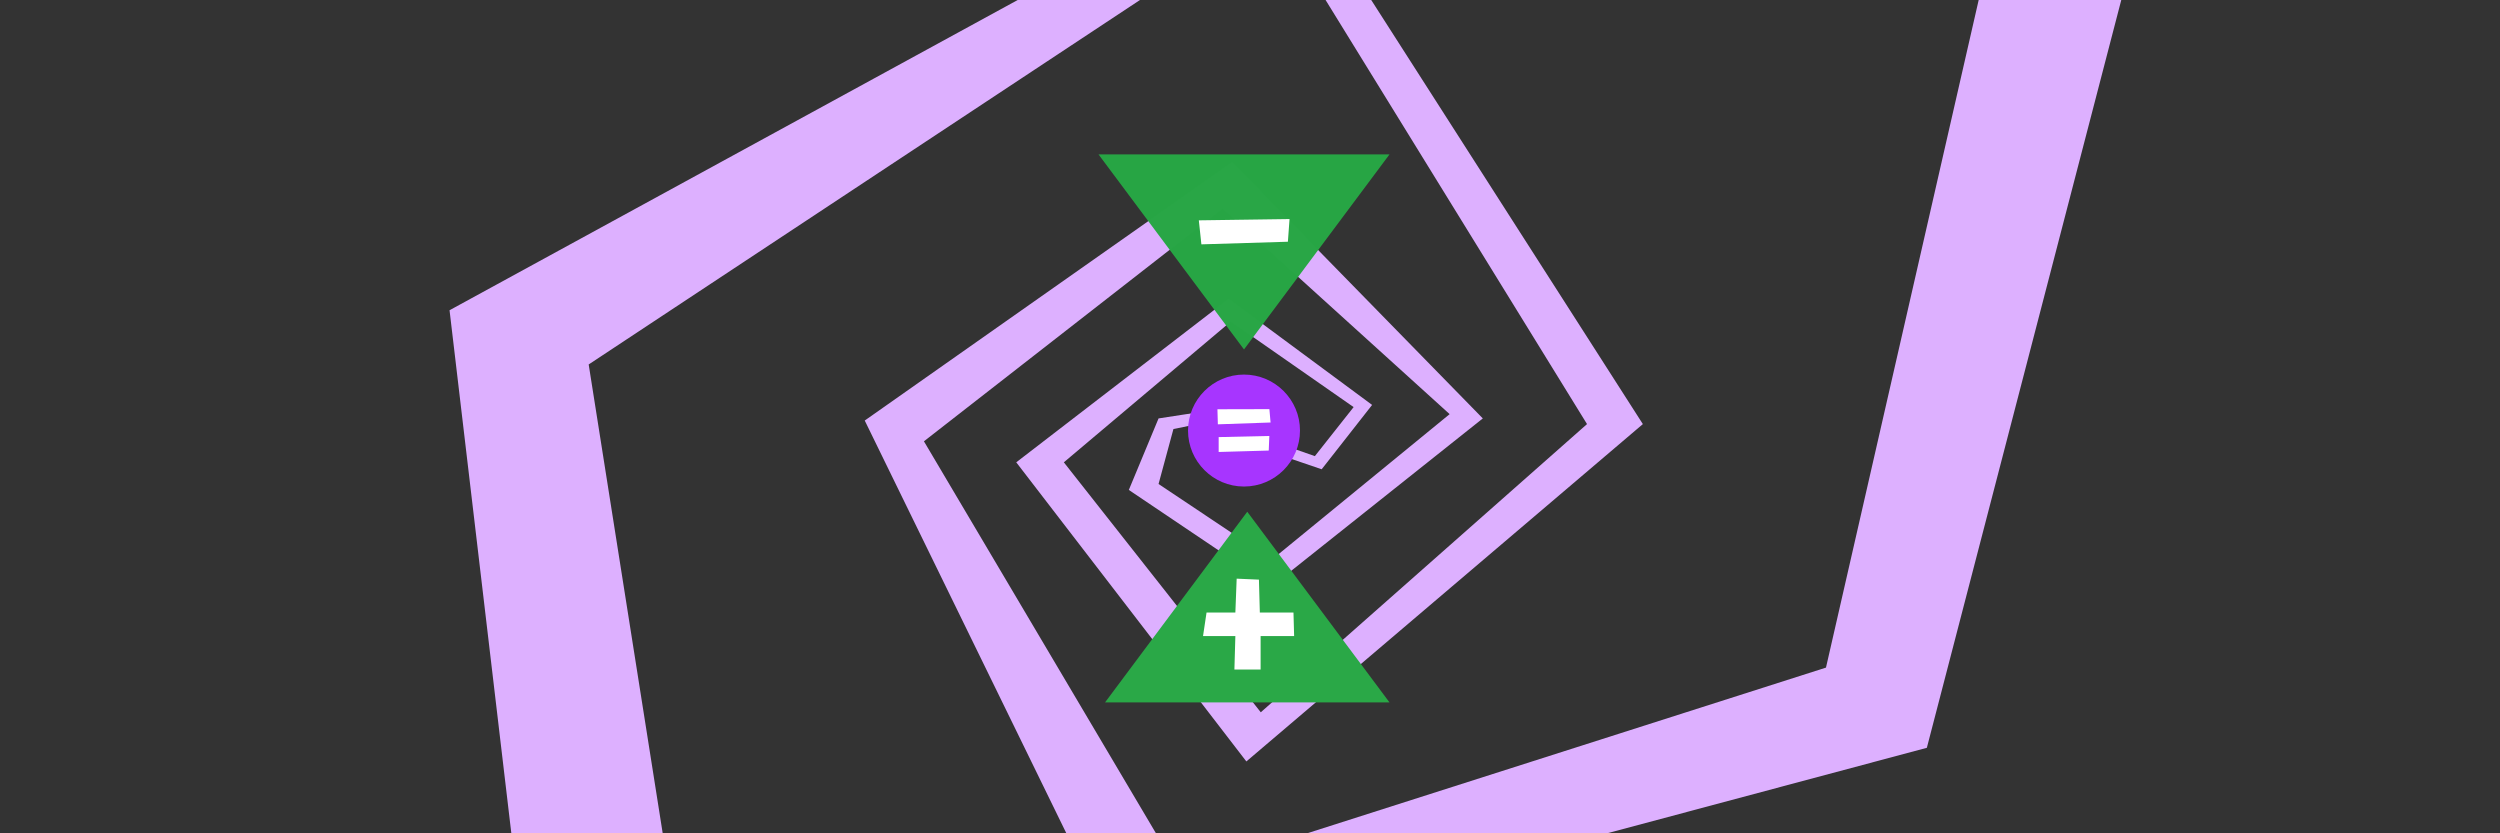 <?xml version="1.0" encoding="UTF-8" standalone="no"?>
<!DOCTYPE svg PUBLIC "-//W3C//DTD SVG 1.1//EN" "http://www.w3.org/Graphics/SVG/1.1/DTD/svg11.dtd">
<svg version="1.1" xmlns="http://www.w3.org/2000/svg" xmlns:xlink="http://www.w3.org/1999/xlink" preserveAspectRatio="xMidYMid meet" viewBox="0 0 1920 640" width="1920" height="640"><rect x="0" y="0" width="1920" height="640" fill="#333333" stroke="none"/><defs><path d="M953.54 330.63L1009.81 350.3L1039.58 312.65L945.27 246.93L817.03 355.06L968.27 547.04L1218.83 325.7L976.77 -66.95L452.11 279.91L538.11 824.62L418.92 861.89L345.25 238.26L982.75 -109.84L1261.72 325.7L957.2 584.79L780.48 355.06L943.6 229.51L1053.78 310.98L1015.05 360.4L943.6 336.03L940.88 321.35L901.19 329.51L889.77 371.7L976.77 429.8L1113.32 318.06L939.01 160.14L709.58 338.92L906.24 671.15L1402.35 512.72L1541.75 -96.72L1651.53 -86.12L1479.82 574.31L866.94 738.19L664.12 322.98L946.32 124.52L1138.8 321.35L976.77 450.22L866.94 376.27L889.77 321.35L946.32 312.65L953.54 330.63Z" id="aUeNyWZdL"></path><path d="M998.39 330.66C998.39 354.39 979.12 373.66 955.39 373.66C931.67 373.66 912.4 354.39 912.4 330.66C912.4 306.94 931.67 287.67 955.39 287.67C979.12 287.67 998.39 306.94 998.39 330.66Z" id="e648oAIVzF"></path><path d="M957.9 393.01L1067.13 539.44L848.68 539.44L957.9 393.01Z" id="cCYX1Izbr"></path><path d="M955.39 268.37L843.66 118.58L1067.13 118.58L955.39 268.37Z" id="emO3etoTu"></path><path d="M989.1 185.65L990.37 168.23L920.7 169.22L922.66 187.66L989.1 185.65Z" id="a3hiNSMLeh"></path><path d="M975.8 324.48L974.89 314.21L934.99 314.31L935.31 325.88L975.8 324.48Z" id="a1VJIoB6TO"></path><path d="M974.39 346.02L974.85 334.82L935.94 335.69L935.94 347.12L974.39 346.02Z" id="a5RezVE0i6"></path><path d="M926.62 470.45L923.93 488.51L948.76 488.51L948.02 514.21L968.15 514.21L968.15 488.51L993.89 488.51L993.39 470.45L967.55 470.45L966.86 445.16L949.76 444.41L948.76 470.45L926.62 470.45Z" id="bi5PHBn5W"></path></defs><g><g><g><use xlink:href="#aUeNyWZdL" opacity="1" fill="#ddb0ff" fill-opacity="1"></use></g><g><use xlink:href="#e648oAIVzF" opacity="1" fill="#a735ff" fill-opacity="1"></use></g><g><use xlink:href="#cCYX1Izbr" opacity="1" fill="#2aa847" fill-opacity="1"></use></g><g><use xlink:href="#emO3etoTu" opacity="1" fill="#28a745" fill-opacity="0.99"></use></g><g><use xlink:href="#a3hiNSMLeh" opacity="1" fill="#ffffff" fill-opacity="1"></use></g><g><use xlink:href="#a1VJIoB6TO" opacity="1" fill="#ffffff" fill-opacity="1"></use></g><g><use xlink:href="#a5RezVE0i6" opacity="1" fill="#ffffff" fill-opacity="1"></use></g><g><use xlink:href="#bi5PHBn5W" opacity="1" fill="#ffffff" fill-opacity="1"></use></g></g></g></svg>